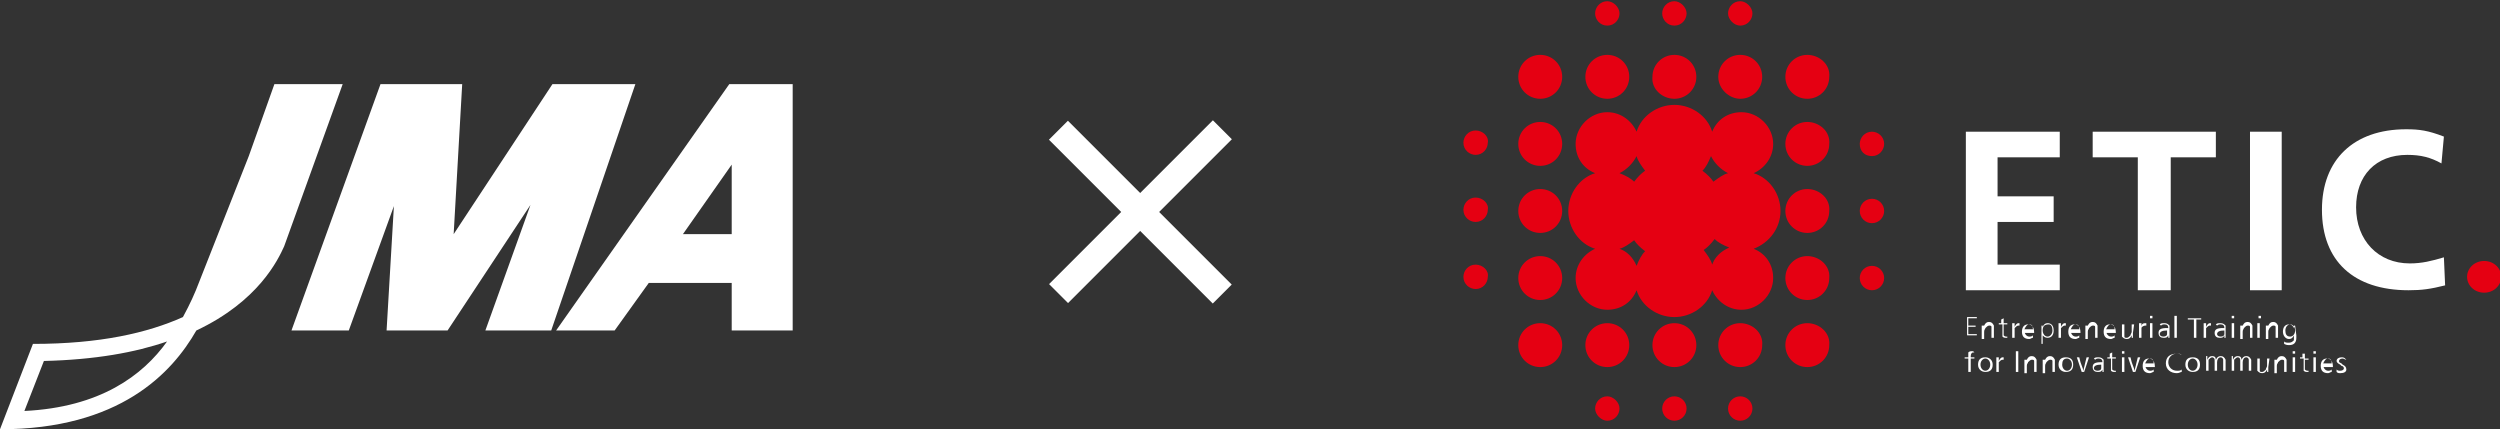 <?xml version="1.0" encoding="utf-8"?>
<!-- Generator: Adobe Illustrator 22.1.0, SVG Export Plug-In . SVG Version: 6.00 Build 0)  -->
<svg version="1.1" id="レイヤー_1" xmlns="http://www.w3.org/2000/svg" xmlns:xlink="http://www.w3.org/1999/xlink" x="0px"
	 y="0px" viewBox="0 0 205 35.2" style="enable-background:new 0 0 205 35.2;" xml:space="preserve">
<rect x="0" y="0" width="205" height="35.2" fill="#333333" stroke="none"/>
<style type="text/css">
	.st0{fill:#FFFFFF;}
	.st1{fill:#E50012;}
</style>
<g>
	<g>
		<path class="st0" d="M22.5,6.9l-2.1,5.9l-4.1,10.4C16,24,15.6,24.9,15,26c-2.9,1.3-6.8,2.2-12.3,2.2l-2.7,7
			c9.8,0,14.1-4.6,16.1-8.1c5.1-2.4,6.7-5.8,7.2-6.9l4.8-13.3H22.5z M2,33.7l1.6-4.1c4.2-0.1,7.5-0.7,10.1-1.6
			C11.7,30.8,8.2,33.4,2,33.7z"/>
		<polygon class="st0" points="45.3,6.9 37.2,19.2 37.9,6.9 31.2,6.9 23.9,27.1 28.6,27.1 32.3,16.9 31.7,27.1 36.7,27.1 43.5,16.8 
			39.8,27.1 45.2,27.1 52.1,6.9 		"/>
		<path class="st0" d="M59.8,6.9L45.6,27.1h4.8l2.8-3.9H60v3.9h5V6.9H59.8z M56,19.2l4-5.7v5.7H56z"/>
	</g>
	<g>
		<rect x="92.4" y="7.9" transform="matrix(0.707 -0.707 0.707 0.707 15.101 71.198)" class="st0" width="2.2" height="19"/>
		
			<rect x="92.4" y="7.9" transform="matrix(-0.707 -0.707 0.707 -0.707 147.321 95.764)" class="st0" width="2.2" height="19"/>
	</g>
	<g>
		<g>
			<path class="st1" d="M142.7,26.5c-1,0-1.8,0.8-1.8,1.8c0,1,0.8,1.8,1.8,1.8c1,0,1.8-0.8,1.8-1.8
				C144.6,27.3,143.7,26.5,142.7,26.5z"/>
			<path class="st1" d="M148.2,26.5c-1,0-1.8,0.8-1.8,1.8c0,1,0.8,1.8,1.8,1.8c1,0,1.8-0.8,1.8-1.8
				C150.1,27.3,149.2,26.5,148.2,26.5z"/>
			<path class="st1" d="M137.3,26.5c-1,0-1.8,0.8-1.8,1.8c0,1,0.8,1.8,1.8,1.8c1,0,1.8-0.8,1.8-1.8
				C139.1,27.3,138.3,26.5,137.3,26.5z"/>
			<path class="st1" d="M131.8,26.5c-1,0-1.8,0.8-1.8,1.8c0,1,0.8,1.8,1.8,1.8c1,0,1.8-0.8,1.8-1.8
				C133.6,27.3,132.8,26.5,131.8,26.5z"/>
			<path class="st1" d="M126.3,26.5c-1,0-1.8,0.8-1.8,1.8c0,1,0.8,1.8,1.8,1.8c1,0,1.8-0.8,1.8-1.8
				C128.1,27.3,127.3,26.5,126.3,26.5z"/>
			<circle class="st1" cx="142.7" cy="33.5" r="1"/>
			<circle class="st1" cx="137.3" cy="33.5" r="1"/>
			<path class="st1" d="M131.8,32.5c-0.6,0-1,0.5-1,1s0.5,1,1,1c0.6,0,1-0.5,1-1S132.3,32.5,131.8,32.5z"/>
			<path class="st1" d="M146,17.3c0-1.4-0.9-2.7-2.2-3.1c0.9-0.4,1.6-1.3,1.6-2.4c0-1.4-1.2-2.6-2.6-2.6c-1.1,0-2,0.6-2.4,1.6
				c-0.4-1.3-1.7-2.2-3.1-2.2c-1.4,0-2.7,0.9-3.1,2.2c-0.4-0.9-1.3-1.6-2.4-1.6c-1.4,0-2.6,1.2-2.6,2.6c0,1.1,0.6,2,1.6,2.4
				c-1.3,0.4-2.2,1.7-2.2,3.1c0,1.4,0.9,2.7,2.2,3.1c-0.9,0.4-1.6,1.3-1.6,2.4c0,1.4,1.2,2.6,2.6,2.6c1.1,0,2-0.6,2.4-1.6
				c0.4,1.3,1.7,2.2,3.1,2.2c1.4,0,2.7-0.9,3.1-2.2c0.4,0.9,1.3,1.6,2.4,1.6c1.4,0,2.6-1.2,2.6-2.6c0-1.1-0.6-2-1.6-2.4
				C145.1,19.9,146,18.7,146,17.3z M141.7,14.2c-0.4,0.1-0.8,0.4-1.2,0.7c-0.2-0.3-0.5-0.6-0.9-0.9c0.3-0.3,0.5-0.7,0.7-1.2
				C140.6,13.4,141.1,13.9,141.7,14.2z M134.2,12.8c0.1,0.4,0.4,0.8,0.7,1.2c-0.3,0.2-0.6,0.5-0.9,0.9c-0.3-0.3-0.7-0.5-1.2-0.7
				C133.4,13.9,133.9,13.4,134.2,12.8z M132.8,20.4c0.4-0.1,0.8-0.4,1.2-0.7c0.2,0.3,0.5,0.6,0.9,0.9c-0.3,0.3-0.5,0.7-0.7,1.2
				C133.9,21.1,133.4,20.6,132.8,20.4z M140.4,21.7c-0.1-0.4-0.4-0.8-0.7-1.2c0.3-0.2,0.6-0.5,0.9-0.9c0.3,0.3,0.7,0.5,1.2,0.7
				C141.1,20.6,140.6,21.1,140.4,21.7z"/>
			<path class="st1" d="M148.2,21c-1,0-1.8,0.8-1.8,1.8c0,1,0.8,1.8,1.8,1.8c1,0,1.8-0.8,1.8-1.8C150.1,21.8,149.2,21,148.2,21z"/>
			<path class="st1" d="M148.2,15.5c-1,0-1.8,0.8-1.8,1.8c0,1,0.8,1.8,1.8,1.8c1,0,1.8-0.8,1.8-1.8
				C150.1,16.3,149.2,15.5,148.2,15.5z"/>
			<path class="st1" d="M148.2,10c-1,0-1.8,0.8-1.8,1.8c0,1,0.8,1.8,1.8,1.8c1,0,1.8-0.8,1.8-1.8C150.1,10.8,149.2,10,148.2,10z"/>
			<circle class="st1" cx="153.5" cy="22.8" r="1"/>
			<circle class="st1" cx="153.5" cy="17.3" r="1"/>
			<path class="st1" d="M153.5,12.8c0.6,0,1-0.5,1-1c0-0.6-0.5-1-1-1c-0.6,0-1,0.5-1,1C152.5,12.4,152.9,12.8,153.5,12.8z"/>
			<path class="st1" d="M142.7,8.1c1,0,1.8-0.8,1.8-1.8c0-1-0.8-1.8-1.8-1.8c-1,0-1.8,0.8-1.8,1.8C140.9,7.3,141.8,8.1,142.7,8.1z"
				/>
			<path class="st1" d="M137.3,8.1c1,0,1.8-0.8,1.8-1.8c0-1-0.8-1.8-1.8-1.8c-1,0-1.8,0.8-1.8,1.8C135.4,7.3,136.3,8.1,137.3,8.1z"
				/>
			<path class="st1" d="M148.2,4.5c-1,0-1.8,0.8-1.8,1.8c0,1,0.8,1.8,1.8,1.8c1,0,1.8-0.8,1.8-1.8C150.1,5.3,149.2,4.5,148.2,4.5z"
				/>
			<path class="st1" d="M131.8,8.1c1,0,1.8-0.8,1.8-1.8c0-1-0.8-1.8-1.8-1.8c-1,0-1.8,0.8-1.8,1.8C130,7.3,130.8,8.1,131.8,8.1z"/>
			<path class="st1" d="M126.3,8.1c1,0,1.8-0.8,1.8-1.8c0-1-0.8-1.8-1.8-1.8c-1,0-1.8,0.8-1.8,1.8C124.5,7.3,125.3,8.1,126.3,8.1z"
				/>
			<path class="st1" d="M142.7,2.1c0.6,0,1-0.5,1-1s-0.5-1-1-1c-0.6,0-1,0.5-1,1S142.2,2.1,142.7,2.1z"/>
			<path class="st1" d="M137.3,2.1c0.6,0,1-0.5,1-1s-0.5-1-1-1c-0.6,0-1,0.5-1,1S136.7,2.1,137.3,2.1z"/>
			<path class="st1" d="M131.8,2.1c0.6,0,1-0.5,1-1s-0.5-1-1-1c-0.6,0-1,0.5-1,1S131.2,2.1,131.8,2.1z"/>
			<path class="st1" d="M126.3,21c-1,0-1.8,0.8-1.8,1.8c0,1,0.8,1.8,1.8,1.8c1,0,1.8-0.8,1.8-1.8C128.1,21.8,127.3,21,126.3,21z"/>
			<path class="st1" d="M126.3,15.5c-1,0-1.8,0.8-1.8,1.8c0,1,0.8,1.8,1.8,1.8c1,0,1.8-0.8,1.8-1.8
				C128.1,16.3,127.3,15.5,126.3,15.5z"/>
			<path class="st1" d="M126.3,10c-1,0-1.8,0.8-1.8,1.8c0,1,0.8,1.8,1.8,1.8c1,0,1.8-0.8,1.8-1.8C128.1,10.8,127.3,10,126.3,10z"/>
			<path class="st1" d="M121,21.7c-0.6,0-1,0.5-1,1c0,0.6,0.5,1,1,1c0.6,0,1-0.5,1-1C122.1,22.2,121.6,21.7,121,21.7z"/>
			<path class="st1" d="M121,16.2c-0.6,0-1,0.5-1,1c0,0.6,0.5,1,1,1c0.6,0,1-0.5,1-1C122.1,16.7,121.6,16.2,121,16.2z"/>
			<path class="st1" d="M121,10.7c-0.6,0-1,0.5-1,1c0,0.6,0.5,1,1,1c0.6,0,1-0.5,1-1C122.1,11.2,121.6,10.7,121,10.7z"/>
		</g>
		<path class="st0" d="M169,23.8h-7.8v-13h7.7v2.1h-5.1v3.2h4.6v2.1h-4.6v3.5h5.1V23.8z"/>
		<path class="st0" d="M175.3,23.8V12.9h-3.7v-2.1h10.1v2.1H178v10.9H175.3z"/>
		<path class="st0" d="M184.5,23.8v-13h2.6v13H184.5z"/>
		<path class="st0" d="M200.5,23.4c-1.2,0.3-1.9,0.4-3,0.4c-4.5,0-7.1-2.4-7.1-6.6c0-4.1,2.6-6.6,6.9-6.6c1.1,0,1.8,0.1,3.1,0.6
			l-0.2,2.2c-0.9-0.5-1.7-0.7-2.8-0.7c-2.6,0-4.2,1.7-4.2,4.3c0,2.7,1.8,4.6,4.4,4.6c1,0,1.8-0.2,2.8-0.5L200.5,23.4z"/>
		<path class="st1" d="M202.3,22.7c0-0.7,0.6-1.3,1.4-1.3c0.8,0,1.4,0.6,1.4,1.3c0,0.7-0.6,1.3-1.4,1.3S202.3,23.4,202.3,22.7z"/>
		<path class="st0" d="M162.1,26v0.1h-0.7v0.6h0.6v0.1h-0.6v0.6h0.7v0.1h-0.8V26H162.1z"/>
		<path class="st0" d="M162.7,26.5c0,0.1,0,0.1,0,0.1c0,0,0,0.1,0,0.1c0.1-0.2,0.2-0.3,0.4-0.3c0.2,0,0.3,0.1,0.4,0.3
			c0,0.1,0,0.2,0,0.4v0.6h-0.2v-0.6c0-0.2,0-0.3,0-0.3c0-0.1-0.1-0.1-0.2-0.1c-0.1,0-0.2,0.1-0.3,0.2c0,0.1-0.1,0.1-0.1,0.3v0.6
			h-0.2v-0.8v0l0,0v0c0,0,0-0.1,0-0.1c0-0.1,0-0.1,0-0.2H162.7z"/>
		<path class="st0" d="M163.9,26.6v-0.1h0.2v-0.3l0.2-0.1v0.4h0.3v0.1h-0.3v0.6c0,0.2,0,0.2,0,0.3c0,0,0.1,0.1,0.2,0.1
			c0,0,0.1,0,0.1,0l0,0.1c-0.1,0-0.1,0-0.1,0c-0.1,0-0.2,0-0.3-0.1c0-0.1,0-0.1,0-0.2c0,0,0,0,0-0.1v-0.1v-0.6H163.9z"/>
		<path class="st0" d="M165.2,26.5c0,0.1,0,0.1,0,0.1c0,0.1,0,0.1,0,0.2c0.1-0.2,0.2-0.3,0.3-0.3c0,0,0.1,0,0.1,0v0.2
			c0,0-0.1,0-0.1,0c-0.1,0-0.2,0.1-0.3,0.2c0,0.1,0,0.1,0,0.3v0.5H165V27c0,0,0,0,0-0.2c0-0.2,0-0.2,0-0.3H165.2z"/>
		<path class="st0" d="M166,27.1c0,0.3,0.2,0.5,0.4,0.5c0.1,0,0.2,0,0.3-0.1l0,0.2c-0.1,0-0.2,0.1-0.3,0.1c-0.4,0-0.6-0.2-0.6-0.6
			c0-0.4,0.2-0.6,0.5-0.6c0.3,0,0.5,0.2,0.5,0.7H166z M166.7,27c0-0.3-0.1-0.4-0.3-0.4c-0.2,0-0.3,0.2-0.4,0.4H166.7z"/>
		<path class="st0" d="M167.5,26.5c0,0.1,0,0.1,0,0.1c0,0,0,0,0,0.1c0,0,0,0,0,0.1c0.1-0.2,0.2-0.3,0.4-0.3c0.3,0,0.5,0.2,0.5,0.6
			c0,0.4-0.2,0.6-0.5,0.6c-0.2,0-0.3-0.1-0.4-0.2c0,0,0,0.1,0,0.1c0,0.1,0,0.1,0,0.2v0.4h-0.1l0-1.3c0-0.1,0-0.1,0-0.2l0,0l0,0v0v0
			l0,0v0H167.5z M167.5,27.1c0,0.3,0.2,0.5,0.4,0.5c0.2,0,0.4-0.2,0.4-0.5c0-0.3-0.1-0.5-0.3-0.5C167.6,26.6,167.5,26.8,167.5,27.1z
			"/>
		<path class="st0" d="M169,26.5c0,0.1,0,0.1,0,0.1c0,0.1,0,0.1,0,0.2c0.1-0.2,0.2-0.3,0.3-0.3c0,0,0.1,0,0.1,0v0.2c0,0-0.1,0-0.1,0
			c-0.1,0-0.2,0.1-0.3,0.2c0,0.1,0,0.1,0,0.3v0.5h-0.2V27c0,0,0,0,0-0.2c0-0.2,0-0.2,0-0.3H169z"/>
		<path class="st0" d="M169.8,27.1c0,0.3,0.2,0.5,0.4,0.5c0.1,0,0.2,0,0.3-0.1l0,0.2c-0.1,0-0.2,0.1-0.3,0.1c-0.4,0-0.6-0.2-0.6-0.6
			c0-0.4,0.2-0.6,0.5-0.6c0.3,0,0.5,0.2,0.5,0.7H169.8z M170.5,27c0-0.3-0.1-0.4-0.3-0.4c-0.2,0-0.3,0.2-0.4,0.4H170.5z"/>
		<path class="st0" d="M171.2,26.5c0,0.1,0,0.1,0,0.1c0,0,0,0.1,0,0.1c0.1-0.2,0.2-0.3,0.4-0.3c0.2,0,0.3,0.1,0.4,0.3
			c0,0.1,0,0.2,0,0.4v0.6h-0.2v-0.6c0-0.2,0-0.3,0-0.3c0-0.1-0.1-0.1-0.2-0.1c-0.1,0-0.2,0.1-0.3,0.2c0,0.1-0.1,0.1-0.1,0.3v0.6
			h-0.2v-0.8v0l0,0v0c0,0,0-0.1,0-0.1c0-0.1,0-0.1,0-0.2H171.2z"/>
		<path class="st0" d="M172.7,27.1c0,0.3,0.2,0.5,0.4,0.5c0.1,0,0.2,0,0.3-0.1l0,0.2c-0.1,0-0.2,0.1-0.3,0.1c-0.4,0-0.6-0.2-0.6-0.6
			c0-0.4,0.2-0.6,0.5-0.6c0.3,0,0.5,0.2,0.5,0.7H172.7z M173.4,27c0-0.3-0.1-0.4-0.3-0.4c-0.2,0-0.3,0.2-0.4,0.4H173.4z"/>
		<path class="st0" d="M174.9,27.3L174.9,27.3c0,0.1,0,0.1,0,0.2c0,0.2,0,0.2,0,0.2h-0.1c0,0,0-0.1,0-0.1c0-0.1,0-0.1,0-0.1
			c-0.1,0.2-0.2,0.3-0.4,0.3c-0.2,0-0.3-0.1-0.4-0.2c0-0.1,0-0.2,0-0.4l0-0.6h0.2l0,0.6c0,0.2,0,0.3,0,0.4c0,0.1,0.1,0.1,0.2,0.1
			c0.1,0,0.2-0.1,0.3-0.2c0-0.1,0.1-0.2,0.1-0.3l0-0.6h0.2L174.9,27.3z"/>
		<path class="st0" d="M175.4,26.5c0,0.1,0,0.1,0,0.3c0,0.1,0,0.2,0,0.2v0.7h0.2v-0.5c0-0.2,0-0.2,0-0.3c0-0.1,0.2-0.2,0.3-0.2
			c0,0,0,0,0.1,0v-0.2c0,0-0.1,0-0.1,0c-0.2,0-0.3,0.1-0.3,0.3c0-0.1,0-0.1,0-0.2c0,0,0,0,0-0.1H175.4z"/>
		<path class="st0" d="M176.5,27.7h-0.2v-1.2h0.2V27.7z M176.5,26.1h-0.2v-0.2h0.2V26.1z"/>
		<path class="st0" d="M177.1,26.6c0.1-0.1,0.2-0.1,0.4-0.1c0.2,0,0.3,0.1,0.4,0.2c0,0.1,0,0.2,0,0.3v0.2c0,0,0,0.1,0,0.2
			c0,0.3,0,0.3,0,0.3h-0.1c0,0,0-0.1,0-0.1c0,0,0-0.1,0-0.1c-0.1,0.2-0.2,0.2-0.4,0.2c-0.2,0-0.4-0.1-0.4-0.4c0-0.3,0.2-0.4,0.7-0.4
			c0,0,0.1,0,0.1,0c0,0,0,0,0,0c0-0.2-0.1-0.3-0.3-0.3c-0.1,0-0.2,0-0.3,0.1L177.1,26.6z M177.7,27.1
			C177.7,27.1,177.6,27.1,177.7,27.1c-0.4,0-0.6,0.1-0.6,0.3c0,0.1,0.1,0.2,0.3,0.2c0.2,0,0.3-0.1,0.3-0.2
			C177.7,27.3,177.7,27.2,177.7,27.1L177.7,27.1z"/>
		<path class="st0" d="M178.5,27.7h-0.2v-1.8h0.2V27.7z"/>
		<path class="st0" d="M180.6,26.2h-0.5v1.5h-0.2v-1.5h-0.5v-0.1h1.1V26.2z"/>
		<path class="st0" d="M180.9,26.5c0,0.1,0,0.1,0,0.1c0,0.1,0,0.1,0,0.2c0.1-0.2,0.2-0.3,0.3-0.3c0,0,0.1,0,0.1,0v0.2
			c0,0-0.1,0-0.1,0c-0.1,0-0.2,0.1-0.3,0.2c0,0.1,0,0.1,0,0.3v0.5h-0.2V27c0,0,0,0,0-0.2c0-0.2,0-0.2,0-0.3H180.9z"/>
		<path class="st0" d="M181.7,26.6c0.1-0.1,0.2-0.1,0.4-0.1c0.2,0,0.3,0.1,0.4,0.2c0,0.1,0,0.2,0,0.3v0.2c0,0,0,0.1,0,0.2
			c0,0.3,0,0.3,0,0.3h-0.1c0,0,0-0.1,0-0.1c0,0,0-0.1,0-0.1c-0.1,0.2-0.2,0.2-0.4,0.2c-0.2,0-0.4-0.1-0.4-0.4c0-0.3,0.2-0.4,0.7-0.4
			c0,0,0.1,0,0.1,0c0,0,0,0,0,0c0-0.2-0.1-0.3-0.3-0.3c-0.1,0-0.2,0-0.3,0.1L181.7,26.6z M182.4,27.1
			C182.3,27.1,182.3,27.1,182.4,27.1c-0.4,0-0.6,0.1-0.6,0.3c0,0.1,0.1,0.2,0.3,0.2c0.2,0,0.3-0.1,0.3-0.2
			C182.4,27.3,182.4,27.2,182.4,27.1L182.4,27.1z"/>
		<path class="st0" d="M183.2,26.1H183v-0.2h0.2V26.1z M183.2,27.7h-0.2v-1.2h0.2V27.7z"/>
		<path class="st0" d="M183.9,26.5c0,0.1,0,0.1,0,0.1c0,0,0,0.1,0,0.1c0.1-0.2,0.2-0.3,0.4-0.3c0.2,0,0.3,0.1,0.4,0.3
			c0,0.1,0,0.2,0,0.4v0.6h-0.2v-0.6c0-0.2,0-0.3,0-0.3c0-0.1-0.1-0.1-0.2-0.1c-0.1,0-0.2,0.1-0.3,0.2c0,0.1-0.1,0.1-0.1,0.3v0.6
			h-0.2v-0.8v0l0,0v0c0,0,0-0.1,0-0.1c0-0.1,0-0.1,0-0.2H183.9z"/>
		<path class="st0" d="M185.4,26.1h-0.2v-0.2h0.2V26.1z M185.3,27.7h-0.2v-1.2h0.2V27.7z"/>
		<path class="st0" d="M186,26.5c0,0.1,0,0.1,0,0.1c0,0,0,0.1,0,0.1c0.1-0.2,0.2-0.3,0.4-0.3c0.2,0,0.3,0.1,0.4,0.3
			c0,0.1,0,0.2,0,0.4v0.6h-0.2v-0.6c0-0.2,0-0.3,0-0.3c0-0.1-0.1-0.1-0.2-0.1c-0.1,0-0.2,0.1-0.3,0.2c0,0.1-0.1,0.1-0.1,0.3v0.6
			h-0.2v-0.8v0l0,0v0c0,0,0-0.1,0-0.1c0-0.1,0-0.1,0-0.2H186z"/>
		<path class="st0" d="M188.3,27.5v0.2c0,0.4-0.2,0.6-0.6,0.6c-0.1,0-0.2,0-0.4-0.1l0-0.2c0.1,0.1,0.2,0.1,0.4,0.1
			c0.2,0,0.3-0.1,0.4-0.2c0-0.1,0-0.1,0-0.3c0,0,0-0.1,0-0.1c-0.1,0.2-0.2,0.3-0.4,0.3c-0.3,0-0.5-0.3-0.5-0.6
			c0-0.4,0.2-0.6,0.5-0.6c0.2,0,0.3,0.1,0.4,0.3c0-0.1,0-0.1,0-0.2h0.1L188.3,27.5z M187.4,27.1c0,0.3,0.1,0.5,0.4,0.5
			c0.2,0,0.4-0.2,0.4-0.5c0-0.3-0.2-0.5-0.4-0.5C187.6,26.6,187.4,26.8,187.4,27.1z"/>
		<path class="st0" d="M161.9,28.9c0,0-0.1,0-0.1,0c-0.1,0-0.2,0.1-0.2,0.3v0.1h0.3v0.1h-0.3v1.1h-0.2v-1.1h-0.3v-0.1h0.3v-0.1
			c0-0.2,0-0.3,0-0.3c0.1-0.1,0.2-0.1,0.3-0.1c0,0,0.1,0,0.1,0L161.9,28.9z"/>
		<path class="st0" d="M163.4,29.9c0,0.4-0.2,0.6-0.6,0.6c-0.3,0-0.6-0.2-0.6-0.6c0-0.4,0.2-0.6,0.6-0.6
			C163.1,29.3,163.4,29.5,163.4,29.9z M162.4,29.9c0,0.3,0.2,0.5,0.4,0.5c0.2,0,0.4-0.2,0.4-0.5c0-0.3-0.2-0.5-0.4-0.5
			C162.6,29.4,162.4,29.6,162.4,29.9z"/>
		<path class="st0" d="M163.9,29.3c0,0.1,0,0.1,0,0.1c0,0.1,0,0.1,0,0.2c0.1-0.2,0.2-0.3,0.3-0.3c0,0,0.1,0,0.1,0v0.2
			c0,0-0.1,0-0.1,0c-0.1,0-0.2,0.1-0.3,0.2c0,0.1,0,0.1,0,0.3v0.5h-0.2v-0.7c0,0,0,0,0-0.2c0-0.2,0-0.2,0-0.3H163.9z"/>
		<path class="st0" d="M165.5,30.5h-0.2v-1.7h0.2V30.5z"/>
		<path class="st0" d="M166.2,29.3c0,0.1,0,0.1,0,0.1c0,0,0,0.1,0,0.1c0.1-0.2,0.2-0.3,0.4-0.3c0.2,0,0.3,0.1,0.4,0.3
			c0,0.1,0,0.2,0,0.4v0.6h-0.2v-0.6c0-0.2,0-0.3,0-0.3c0-0.1-0.1-0.1-0.2-0.1c-0.1,0-0.2,0.1-0.3,0.2c0,0.1-0.1,0.1-0.1,0.3v0.6
			h-0.2v-0.8v0l0,0v0c0,0,0-0.1,0-0.1c0-0.1,0-0.1,0-0.2H166.2z"/>
		<path class="st0" d="M167.7,29.3c0,0.1,0,0.1,0,0.1c0,0,0,0.1,0,0.1c0.1-0.2,0.2-0.3,0.4-0.3c0.2,0,0.3,0.1,0.4,0.3
			c0,0.1,0,0.2,0,0.4v0.6h-0.2v-0.6c0-0.2,0-0.3,0-0.3c0-0.1-0.1-0.1-0.2-0.1c-0.1,0-0.2,0.1-0.3,0.2c0,0.1-0.1,0.1-0.1,0.3v0.6
			h-0.2v-0.8v0l0,0v0c0,0,0-0.1,0-0.1c0-0.1,0-0.1,0-0.2H167.7z"/>
		<path class="st0" d="M170,29.9c0,0.4-0.2,0.6-0.6,0.6c-0.3,0-0.6-0.2-0.6-0.6c0-0.4,0.2-0.6,0.6-0.6C169.8,29.3,170,29.5,170,29.9
			z M169.1,29.9c0,0.3,0.2,0.5,0.4,0.5c0.2,0,0.4-0.2,0.4-0.5c0-0.3-0.2-0.5-0.4-0.5C169.2,29.4,169.1,29.6,169.1,29.9z"/>
		<path class="st0" d="M170.9,30.5h-0.2l-0.4-1.2h0.2l0.1,0.4C170.8,30.2,170.8,30.3,170.9,30.5c-0.1-0.2,0-0.3,0.1-0.8l0.1-0.4h0.2
			L170.9,30.5z"/>
		<path class="st0" d="M171.7,29.4c0.1-0.1,0.2-0.1,0.4-0.1c0.2,0,0.3,0.1,0.4,0.2c0,0.1,0,0.2,0,0.3V30c0,0,0,0.1,0,0.2
			c0,0.3,0,0.3,0,0.3h-0.1c0,0,0-0.1,0-0.1c0,0,0-0.1,0-0.1c-0.1,0.2-0.2,0.2-0.4,0.2c-0.2,0-0.4-0.1-0.4-0.4c0-0.3,0.2-0.4,0.7-0.4
			c0,0,0.1,0,0.1,0c0,0,0,0,0,0c0-0.2-0.1-0.3-0.3-0.3c-0.1,0-0.2,0-0.3,0.1L171.7,29.4z M172.3,29.9
			C172.3,29.9,172.2,29.9,172.3,29.9c-0.4,0-0.6,0.1-0.6,0.3c0,0.1,0.1,0.2,0.3,0.2c0.2,0,0.3-0.1,0.3-0.2
			C172.3,30.1,172.3,30.1,172.3,29.9L172.3,29.9z"/>
		<path class="st0" d="M172.8,29.4v-0.1h0.2V29l0.2-0.1v0.4h0.3v0.1h-0.3V30c0,0.2,0,0.2,0,0.3c0,0,0.1,0.1,0.2,0.1c0,0,0.1,0,0.1,0
			l0,0.1c-0.1,0-0.1,0-0.1,0c-0.1,0-0.2,0-0.3-0.1c0-0.1,0-0.1,0-0.2c0,0,0,0,0-0.1V30v-0.6H172.8z"/>
		<path class="st0" d="M174.1,29H174v-0.2h0.2V29z M174.1,30.5H174v-1.2h0.2V30.5z"/>
		<path class="st0" d="M175.1,30.5h-0.2l-0.4-1.2h0.2l0.1,0.4C175,30.2,175,30.3,175.1,30.5c-0.1-0.2,0-0.3,0.1-0.8l0.1-0.4h0.2
			L175.1,30.5z"/>
		<path class="st0" d="M175.9,29.9c0,0.3,0.2,0.5,0.4,0.5c0.1,0,0.2,0,0.3-0.1l0,0.2c-0.1,0-0.2,0.1-0.3,0.1c-0.4,0-0.6-0.2-0.6-0.6
			c0-0.4,0.2-0.6,0.5-0.6c0.3,0,0.5,0.2,0.5,0.7H175.9z M176.6,29.8c0-0.3-0.1-0.4-0.3-0.4c-0.2,0-0.3,0.2-0.4,0.4H176.6z"/>
		<path class="st0" d="M178.9,29.1c-0.1-0.1-0.2-0.1-0.4-0.1c-0.4,0-0.7,0.3-0.7,0.7c0,0.4,0.3,0.7,0.7,0.7c0.2,0,0.3,0,0.4-0.1
			l0,0.2c-0.1,0-0.2,0.1-0.4,0.1c-0.5,0-0.9-0.3-0.9-0.8c0-0.5,0.3-0.8,0.9-0.8c0.1,0,0.2,0,0.4,0.1L178.9,29.1z"/>
		<path class="st0" d="M180.4,29.9c0,0.4-0.2,0.6-0.6,0.6c-0.3,0-0.6-0.2-0.6-0.6c0-0.4,0.2-0.6,0.6-0.6
			C180.2,29.3,180.4,29.5,180.4,29.9z M179.4,29.9c0,0.3,0.2,0.5,0.4,0.5c0.2,0,0.4-0.2,0.4-0.5c0-0.3-0.2-0.5-0.4-0.5
			C179.6,29.4,179.4,29.6,179.4,29.9z"/>
		<path class="st0" d="M181,29.4c0,0,0,0.1,0,0.1c0.1-0.2,0.2-0.3,0.4-0.3c0.2,0,0.3,0.1,0.3,0.3c0.1-0.2,0.2-0.3,0.4-0.3
			c0.2,0,0.3,0.1,0.4,0.3c0,0.1,0,0.1,0,0.3v0.6h-0.2v-0.6c0-0.2,0-0.2,0-0.3c0-0.1-0.1-0.2-0.2-0.2c-0.2,0-0.3,0.2-0.3,0.4l0,0.1
			v0.6h-0.2v-0.6c0-0.2,0-0.3,0-0.3c0-0.1-0.1-0.2-0.2-0.2c-0.1,0-0.2,0.1-0.3,0.2c0,0.1,0,0.1,0,0.3v0.6h-0.2v-0.6c0,0,0-0.1,0-0.2
			c0-0.2,0-0.3,0-0.4h0.1V29.4L181,29.4z"/>
		<path class="st0" d="M183.1,29.4c0,0,0,0.1,0,0.1c0.1-0.2,0.2-0.3,0.4-0.3c0.2,0,0.3,0.1,0.3,0.3c0.1-0.2,0.2-0.3,0.4-0.3
			c0.2,0,0.3,0.1,0.4,0.3c0,0.1,0,0.1,0,0.3v0.6h-0.2v-0.6c0-0.2,0-0.2,0-0.3c0-0.1-0.1-0.2-0.2-0.2c-0.2,0-0.3,0.2-0.3,0.4l0,0.1
			v0.6h-0.2v-0.6c0-0.2,0-0.3,0-0.3c0-0.1-0.1-0.2-0.2-0.2c-0.1,0-0.2,0.1-0.3,0.2c0,0.1,0,0.1,0,0.3v0.6H183v-0.6c0,0,0-0.1,0-0.2
			c0-0.2,0-0.3,0-0.4h0.1V29.4L183.1,29.4z"/>
		<path class="st0" d="M186,30.1L186,30.1c0,0.1,0,0.1,0,0.2c0,0.2,0,0.2,0,0.2h-0.1c0,0,0-0.1,0-0.1c0-0.1,0-0.1,0-0.1
			c-0.1,0.2-0.2,0.3-0.4,0.3c-0.2,0-0.3-0.1-0.4-0.2c0-0.1,0-0.2,0-0.4l0-0.6h0.2l0,0.6c0,0.2,0,0.3,0,0.4c0,0.1,0.1,0.1,0.2,0.1
			c0.1,0,0.2-0.1,0.3-0.2c0-0.1,0.1-0.2,0.1-0.3l0-0.6h0.2L186,30.1z"/>
		<path class="st0" d="M186.7,29.3c0,0.1,0,0.1,0,0.1c0,0,0,0.1,0,0.1c0.1-0.2,0.2-0.3,0.4-0.3c0.2,0,0.3,0.1,0.4,0.3
			c0,0.1,0,0.2,0,0.4v0.6h-0.2v-0.6c0-0.2,0-0.3,0-0.3c0-0.1-0.1-0.1-0.2-0.1c-0.1,0-0.2,0.1-0.3,0.2c0,0.1-0.1,0.1-0.1,0.3v0.6
			h-0.2v-0.8v0l0,0v0c0,0,0-0.1,0-0.1c0-0.1,0-0.1,0-0.2H186.7z"/>
		<path class="st0" d="M188.2,30.5H188v-1.2h0.2V30.5z M188.2,29H188v-0.2h0.2V29z"/>
		<path class="st0" d="M188.6,29.4v-0.1h0.2V29L189,29v0.4h0.3v0.1H189V30c0,0.2,0,0.2,0,0.3c0,0,0.1,0.1,0.2,0.1c0,0,0.1,0,0.1,0
			l0,0.1c-0.1,0-0.1,0-0.1,0c-0.1,0-0.2,0-0.3-0.1c0-0.1,0-0.1,0-0.2c0,0,0,0,0-0.1V30v-0.6H188.6z"/>
		<path class="st0" d="M189.9,29h-0.2v-0.2h0.2V29z M189.9,30.5h-0.2v-1.2h0.2V30.5z"/>
		<path class="st0" d="M190.5,29.9c0,0.3,0.2,0.5,0.4,0.5c0.1,0,0.2,0,0.3-0.1l0,0.2c-0.1,0-0.2,0.1-0.3,0.1c-0.4,0-0.6-0.2-0.6-0.6
			c0-0.4,0.2-0.6,0.5-0.6c0.3,0,0.5,0.2,0.5,0.7H190.5z M191.2,29.8c0-0.3-0.1-0.4-0.3-0.4c-0.2,0-0.3,0.2-0.4,0.4H191.2z"/>
		<path class="st0" d="M192.4,29.5c-0.1,0-0.2-0.1-0.3-0.1c-0.2,0-0.3,0.1-0.3,0.2c0,0.1,0,0.1,0.2,0.2l0.1,0.1
			c0.2,0.1,0.3,0.2,0.3,0.4c0,0.2-0.2,0.3-0.5,0.3c-0.1,0-0.2,0-0.3-0.1l0-0.2c0.1,0.1,0.2,0.1,0.3,0.1c0.2,0,0.3-0.1,0.3-0.2
			c0-0.1-0.1-0.2-0.2-0.2l-0.1-0.1c-0.2-0.1-0.3-0.2-0.3-0.3c0-0.2,0.2-0.3,0.4-0.3c0.1,0,0.2,0,0.3,0.1L192.4,29.5z"/>
	</g>
</g>
<g>
</g>
<g>
</g>
<g>
</g>
<g>
</g>
<g>
</g>
<g>
</g>
<g>
</g>
<g>
</g>
<g>
</g>
<g>
</g>
<g>
</g>
<g>
</g>
<g>
</g>
<g>
</g>
<g>
</g>
</svg>
